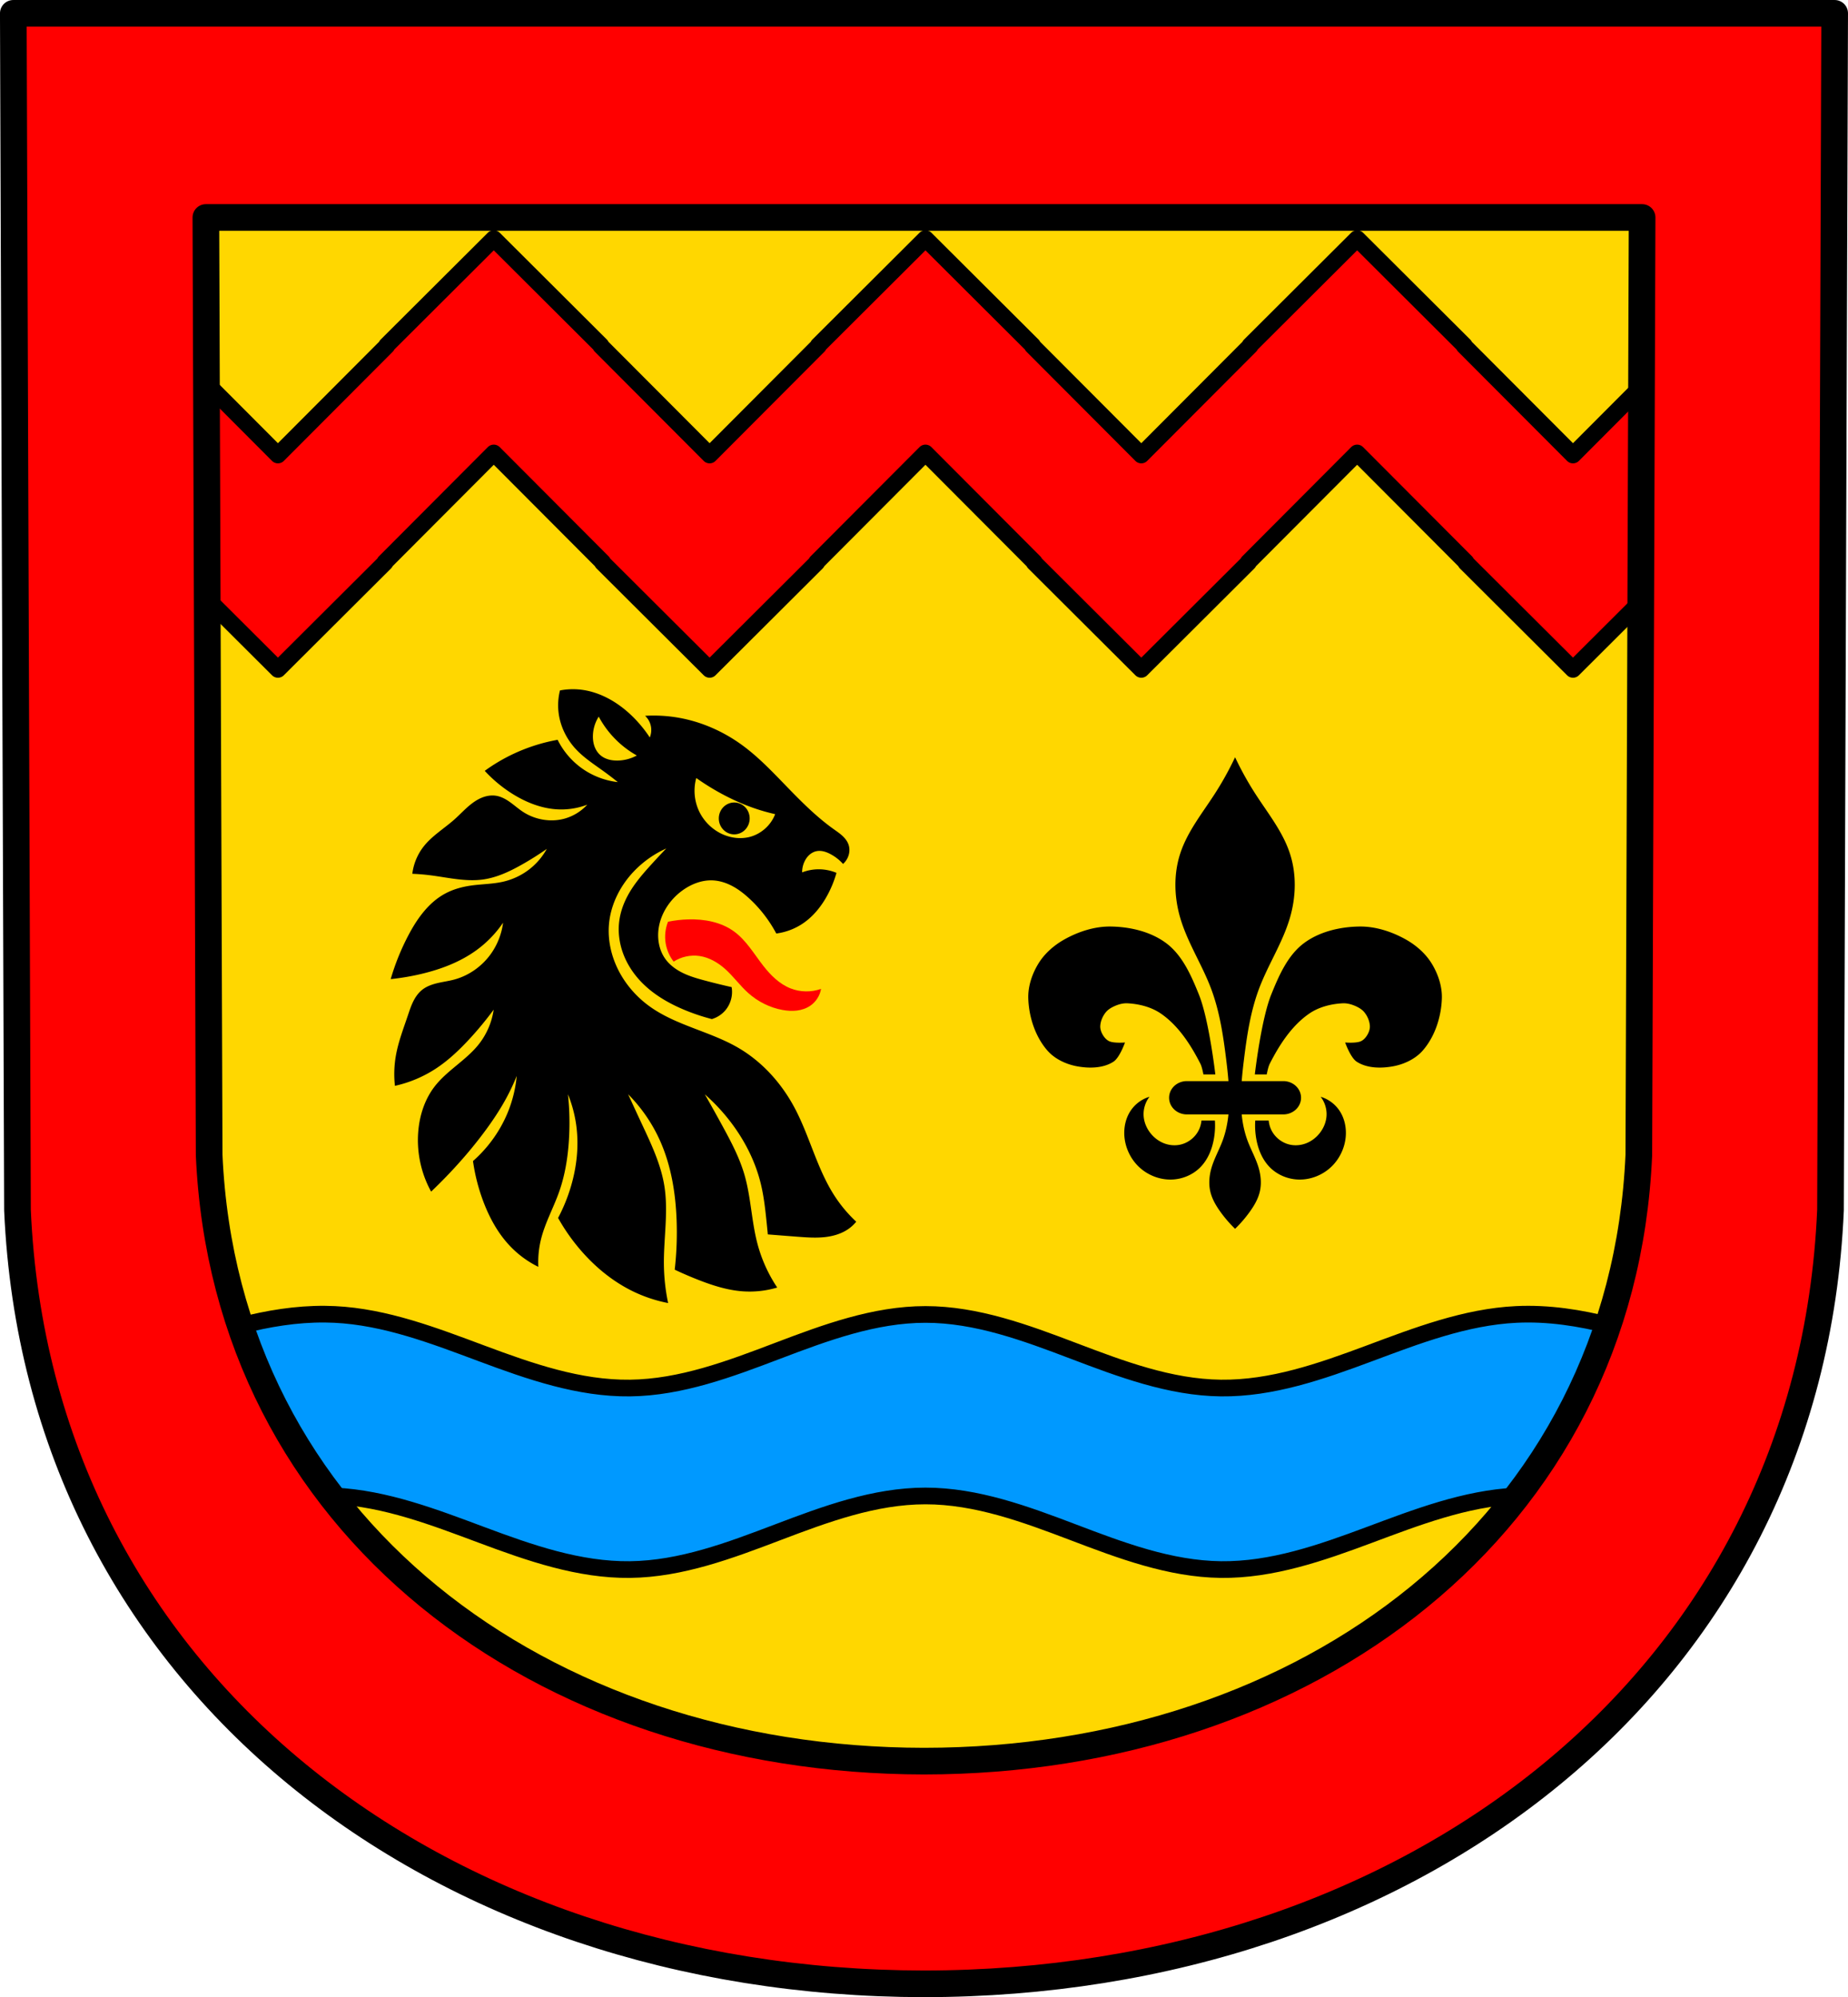 <?xml version="1.0" encoding="UTF-8" standalone="no"?>
<!-- Created with Inkscape (http://www.inkscape.org/) -->

<svg
   xmlns:dc="http://purl.org/dc/elements/1.1/"
   xmlns:cc="http://creativecommons.org/ns#"
   xmlns:rdf="http://www.w3.org/1999/02/22-rdf-syntax-ns#"
   xmlns:svg="http://www.w3.org/2000/svg"
   xmlns="http://www.w3.org/2000/svg"
   xmlns:sodipodi="http://sodipodi.sourceforge.net/DTD/sodipodi-0.dtd"
   xmlns:inkscape="http://www.inkscape.org/namespaces/inkscape"
   width="146.786mm"
   height="158.658mm"
   viewBox="0 0 146.786 158.658"
   version="1.1"
   id="svg8"
   inkscape:version="0.92.5 (2060ec1f9f, 2020-04-08)"
   sodipodi:docname="DEU VG Gerolstein COA.svg">
  <defs
     id="defs2">
    <inkscape:path-effect
       effect="spiro"
       id="path-effect1937"
       is_visible="true" />
    <inkscape:path-effect
       effect="spiro"
       id="path-effect1932"
       is_visible="true" />
    <inkscape:path-effect
       effect="spiro"
       id="path-effect1890"
       is_visible="true" />
    <inkscape:path-effect
       effect="spiro"
       id="path-effect1886"
       is_visible="true" />
    <inkscape:path-effect
       effect="spiro"
       id="path-effect1824"
       is_visible="true" />
    <inkscape:path-effect
       effect="spiro"
       id="path-effect1814"
       is_visible="true" />
    <inkscape:path-effect
       effect="spiro"
       id="path-effect1791"
       is_visible="true" />
    <inkscape:path-effect
       effect="spiro"
       id="path-effect1602"
       is_visible="true" />
    <inkscape:path-effect
       effect="spiro"
       id="path-effect12566-8"
       is_visible="true" />
    <inkscape:path-effect
       effect="spiro"
       id="path-effect13166-1"
       is_visible="true" />
    <inkscape:path-effect
       effect="spiro"
       id="path-effect13014-2"
       is_visible="true" />
    <inkscape:path-effect
       effect="spiro"
       id="path-effect12606-5"
       is_visible="true" />
    <inkscape:path-effect
       effect="spiro"
       id="path-effect13858"
       is_visible="true" />
    <inkscape:path-effect
       effect="spiro"
       id="path-effect12498-4"
       is_visible="true" />
    <inkscape:path-effect
       effect="spiro"
       id="path-effect1791-9"
       is_visible="true" />
    <inkscape:path-effect
       effect="spiro"
       id="path-effect1886-0"
       is_visible="true" />
  </defs>
  <sodipodi:namedview
     id="base"
     pagecolor="#ffffff"
     bordercolor="#666666"
     borderopacity="1.0"
     inkscape:pageopacity="0.0"
     inkscape:pageshadow="2"
     inkscape:zoom="1.3224363"
     inkscape:cx="277.39004"
     inkscape:cy="299.82542"
     inkscape:document-units="mm"
     inkscape:current-layer="layer1"
     showgrid="false"
     inkscape:window-width="1920"
     inkscape:window-height="1046"
     inkscape:window-x="-11"
     inkscape:window-y="-11"
     inkscape:window-maximized="1"
     fit-margin-top="0"
     fit-margin-left="0"
     fit-margin-right="0"
     fit-margin-bottom="0"
     inkscape:snap-midpoints="true"
     inkscape:snap-smooth-nodes="true"
     inkscape:snap-nodes="false" />
  <g
     inkscape:label="Ebene 1"
     inkscape:groupmode="layer"
     id="layer1"
     transform="translate(240.449,-209.233)">
    <path
       style="fill:#ff0000;fill-opacity:1;fill-rule:evenodd;stroke:none;stroke-width:2.117;stroke-linecap:round;stroke-linejoin:round;stroke-miterlimit:4;stroke-dasharray:none;stroke-opacity:1"
       inkscape:connector-curvature="0"
       d="m -94.722,210.292 -0.331,95.068 c -1.61,37.541 -33.423,61.452 -72.004,61.473 -38.546,-0.046 -70.371,-23.968 -72.004,-61.473 l -0.331,-95.068 h 72.333 z"
       id="path10563-0-6-2-5-6"
       sodipodi:nodetypes="ccccccc" />
    <path
       style="fill:#ffd700;fill-opacity:1;fill-rule:evenodd;stroke:none;stroke-width:2.117;stroke-linecap:round;stroke-linejoin:round;stroke-miterlimit:4;stroke-dasharray:none;stroke-opacity:1"
       inkscape:connector-curvature="0"
       d="m -110.017,226.51 -0.261,74.474 c -1.27,29.409 -26.356,48.141 -56.779,48.157 -30.395,-0.036 -55.491,-18.776 -56.779,-48.157 l -0.261,-74.474 h 57.038 z"
       id="path10563-0-6-2-6-9"
       sodipodi:nodetypes="ccccccc" />
    <path
       style="fill:none;fill-rule:evenodd;stroke:#000000;stroke-width:2.117;stroke-linecap:round;stroke-linejoin:round;stroke-miterlimit:4;stroke-dasharray:none;stroke-opacity:1"
       inkscape:connector-curvature="0"
       d="m -94.722,210.292 -0.331,95.068 c -1.61,37.541 -33.423,61.452 -72.004,61.473 -38.546,-0.046 -70.371,-23.968 -72.004,-61.473 l -0.331,-95.068 h 72.333 z"
       id="path10563-0-6-2-5"
       sodipodi:nodetypes="ccccccc" />
    <path
       style="fill:#0099ff;stroke:#000000;stroke-width:5;stroke-linecap:round;stroke-linejoin:round;stroke-miterlimit:4;stroke-dasharray:none;stroke-opacity:1;fill-opacity:1"
       d="M 97.451 393.965 C 88.857 393.884 80.336 395.292 71.961 397.445 C 78.167 416.189 87.294 433.252 98.846 448.42 C 99.335 448.434 99.823 448.439 100.312 448.463 C 115.582 449.207 130.129 454.835 144.453 460.178 C 158.777 465.52 173.565 470.712 188.852 470.527 C 204.145 470.342 218.799 464.792 233.096 459.359 C 247.393 453.927 262.096 448.463 277.391 448.463 C 292.685 448.463 307.389 453.927 321.686 459.359 C 335.983 464.792 350.635 470.342 365.928 470.527 C 381.214 470.712 396.004 465.52 410.328 460.178 C 424.652 454.835 439.197 449.207 454.467 448.463 C 454.992 448.437 455.516 448.432 456.041 448.418 C 467.569 433.255 476.673 416.195 482.859 397.455 C 473.543 395.057 464.044 393.58 454.467 394.047 C 439.197 394.791 424.652 400.417 410.328 405.76 C 396.004 411.102 381.214 416.296 365.928 416.111 C 350.635 415.926 335.983 410.376 321.686 404.943 C 307.389 399.511 292.685 394.047 277.391 394.047 C 262.096 394.047 247.393 399.511 233.096 404.943 C 218.799 410.376 204.145 415.926 188.852 416.111 C 173.565 416.296 158.777 411.102 144.453 405.76 C 130.129 400.417 115.582 394.791 100.312 394.047 C 99.358 394 98.404 393.974 97.451 393.965 z "
       transform="matrix(0.265,0,0,0.265,-240.449,209.233)"
       id="path1600" />
    <path
       style="opacity:1;fill:#ff0000;fill-opacity:1;fill-rule:evenodd;stroke:#000000;stroke-width:5;stroke-linecap:round;stroke-linejoin:round;stroke-miterlimit:4;stroke-dasharray:none;stroke-opacity:1;paint-order:markers fill stroke"
       d="M 148 71.523 L 115.867 103.562 L 115.961 103.656 L 83.305 136.408 L 61.982 115.023 L 62.209 179.639 L 83.305 200.674 L 115.438 168.635 L 115.344 168.541 L 148 135.789 L 180.656 168.541 L 180.562 168.635 L 212.695 200.674 L 244.828 168.635 L 244.734 168.541 L 277.391 135.789 L 310.047 168.541 L 309.953 168.635 L 342.086 200.674 L 374.219 168.635 L 374.125 168.541 L 406.781 135.789 L 439.438 168.541 L 439.344 168.635 L 471.477 200.674 L 492.572 179.641 L 492.799 115.023 L 471.477 136.408 L 438.82 103.656 L 438.914 103.562 L 406.781 71.523 L 374.648 103.562 L 374.742 103.656 L 342.086 136.408 L 309.43 103.656 L 309.523 103.562 L 277.391 71.523 L 245.258 103.562 L 245.352 103.656 L 212.695 136.408 L 180.039 103.656 L 180.133 103.562 L 148 71.523 z "
       transform="matrix(0.265,0,0,0.265,-240.449,209.233)"
       id="rect1677" />
    <path
       style="fill:none;fill-rule:evenodd;stroke:#000000;stroke-width:2.117;stroke-linecap:round;stroke-linejoin:round;stroke-miterlimit:4;stroke-dasharray:none;stroke-opacity:1"
       inkscape:connector-curvature="0"
       d="m -110.017,226.51 -0.261,74.474 c -1.27,29.409 -26.356,48.141 -56.779,48.157 -30.395,-0.036 -55.491,-18.776 -56.779,-48.157 l -0.261,-74.474 h 57.038 z"
       id="path10563-0-6-2-6"
       sodipodi:nodetypes="ccccccc" />
    <path
       style="fill:#000000;stroke:none;stroke-width:1px;stroke-linecap:butt;stroke-linejoin:miter;stroke-opacity:1"
       d="M 172.174 206.617 C 170.723 206.587 169.269 206.709 167.844 206.982 C 167.302 209.14 167.159 211.396 167.422 213.605 C 167.902 217.636 169.751 221.467 172.494 224.459 C 174.939 227.125 178.02 229.105 180.951 231.225 C 182.39 232.266 183.801 233.345 185.18 234.465 C 181.512 234.045 177.949 232.728 174.891 230.66 C 171.599 228.435 168.9 225.343 167.139 221.781 C 162.665 222.581 158.295 223.959 154.172 225.869 C 151.052 227.314 148.075 229.063 145.293 231.084 C 147.741 233.743 150.546 236.072 153.609 237.99 C 157.735 240.574 162.417 242.424 167.279 242.641 C 170.248 242.773 173.241 242.289 176.018 241.23 C 174.274 243.14 172.01 244.569 169.535 245.318 C 165.26 246.613 160.44 245.802 156.709 243.346 C 155.393 242.479 154.211 241.427 152.93 240.51 C 151.649 239.593 150.232 238.798 148.676 238.553 C 147.456 238.361 146.195 238.519 145.023 238.906 C 143.852 239.296 142.765 239.912 141.766 240.637 C 139.766 242.086 138.114 243.955 136.271 245.6 C 133.185 248.355 129.523 250.519 126.971 253.775 C 125.129 256.125 123.945 258.985 123.588 261.949 C 125.331 262.016 127.071 262.158 128.803 262.373 C 134.154 263.036 139.531 264.402 144.869 263.641 C 148.927 263.062 152.713 261.278 156.287 259.271 C 158.902 257.803 161.442 256.204 163.896 254.48 C 162.692 256.665 161.074 258.618 159.152 260.209 C 156.794 262.162 153.981 263.562 151.002 264.273 C 147.799 265.038 144.465 265.009 141.205 265.473 C 138.514 265.855 135.849 266.584 133.453 267.869 C 128.419 270.57 124.963 275.491 122.318 280.555 C 120.158 284.691 118.408 289.041 117.104 293.521 C 120.186 293.203 123.25 292.685 126.266 291.971 C 132.182 290.57 137.991 288.376 142.896 284.783 C 145.967 282.534 148.649 279.755 150.789 276.607 C 150.372 279.885 149.152 283.057 147.266 285.77 C 144.614 289.582 140.617 292.46 136.131 293.662 C 134.491 294.102 132.801 294.322 131.148 294.713 C 129.496 295.103 127.85 295.683 126.523 296.742 C 125.343 297.685 124.469 298.967 123.809 300.326 C 123.148 301.685 122.686 303.131 122.203 304.562 C 120.875 308.499 119.37 312.402 118.654 316.494 C 118.134 319.467 118.04 322.516 118.373 325.516 C 122.673 324.566 126.8 322.838 130.494 320.441 C 134.219 318.025 137.476 314.954 140.5 311.703 C 143.16 308.843 145.656 305.828 147.971 302.682 C 147.422 306.474 145.849 310.116 143.461 313.113 C 139.643 317.905 133.933 320.93 130.211 325.797 C 127.403 329.469 125.887 334.024 125.42 338.623 C 124.771 345.018 126.117 351.602 129.225 357.229 C 131.004 355.532 132.743 353.793 134.439 352.014 C 138.144 348.127 141.645 344.043 144.869 339.75 C 147.462 336.298 149.881 332.705 151.918 328.898 C 153.019 326.84 154.007 324.721 154.877 322.555 C 154.542 326.175 153.685 329.749 152.34 333.127 C 150.837 336.9 148.727 340.427 146.139 343.557 C 144.803 345.171 143.341 346.68 141.77 348.066 C 142.353 352.204 143.394 356.277 144.869 360.188 C 146.719 365.091 149.287 369.786 152.904 373.578 C 155.33 376.121 158.205 378.23 161.359 379.779 C 161.219 376.939 161.505 374.078 162.205 371.322 C 163.433 366.489 165.897 362.069 167.562 357.369 C 169.326 352.394 170.183 347.132 170.521 341.865 C 170.817 337.264 170.724 332.638 170.24 328.053 C 171.506 331.165 172.362 334.443 172.777 337.777 C 173.53 343.814 172.829 349.99 171.086 355.818 C 170.124 359.033 168.847 362.154 167.279 365.121 C 169.306 368.746 171.721 372.153 174.469 375.268 C 178.749 380.119 183.873 384.274 189.689 387.107 C 193.038 388.739 196.602 389.927 200.26 390.631 C 199.46 386.832 199.036 382.956 198.992 379.074 C 198.905 371.215 200.373 363.298 199.133 355.537 C 198.104 349.102 195.267 343.118 192.51 337.213 C 191.087 334.165 189.677 331.113 188.281 328.053 C 192.209 331.999 195.424 336.654 197.725 341.725 C 201.119 349.206 202.486 357.474 202.797 365.684 C 202.986 370.668 202.799 375.669 202.234 380.625 C 204.593 381.743 206.99 382.776 209.422 383.725 C 213.642 385.37 218.013 386.768 222.529 387.107 C 226.036 387.371 229.59 386.988 232.959 385.98 C 230.281 381.977 228.272 377.529 227.039 372.873 C 225.227 366.027 225.095 358.807 223.094 352.014 C 221.635 347.062 219.218 342.453 216.752 337.918 C 214.954 334.611 213.12 331.323 211.254 328.053 C 214.103 330.56 216.704 333.349 219.006 336.367 C 223.189 341.852 226.39 348.131 228.027 354.832 C 228.908 358.437 229.334 362.135 229.719 365.826 C 229.865 367.235 230.006 368.643 230.141 370.053 C 233.147 370.295 236.155 370.531 239.162 370.758 C 241.778 370.955 244.411 371.147 247.021 370.885 C 249.632 370.623 252.244 369.881 254.383 368.361 C 255.225 367.763 255.987 367.05 256.639 366.248 C 254.046 363.828 251.766 361.074 249.873 358.074 C 244.749 349.955 242.586 340.31 238.033 331.857 C 234.123 324.598 228.387 318.25 221.262 314.1 C 212.87 309.212 202.826 307.453 194.904 301.836 C 190.232 298.523 186.461 293.906 184.334 288.588 C 182.926 285.066 182.239 281.237 182.502 277.453 C 182.922 271.398 185.789 265.641 189.973 261.244 C 192.727 258.349 196.051 255.998 199.697 254.363 C 198.154 255.971 196.634 257.599 195.137 259.25 C 192.509 262.147 189.932 265.143 188.094 268.596 C 186.836 270.959 185.938 273.529 185.604 276.186 C 185.199 279.397 185.63 282.694 186.736 285.736 C 187.842 288.778 189.611 291.564 191.805 293.943 C 195.491 297.941 200.307 300.75 205.334 302.824 C 207.945 303.902 210.633 304.797 213.369 305.502 C 214.954 305.036 216.394 304.092 217.455 302.824 C 219.033 300.938 219.725 298.338 219.289 295.918 C 216.598 295.315 213.918 294.656 211.254 293.943 C 209.035 293.35 206.814 292.715 204.746 291.715 C 202.678 290.715 200.755 289.327 199.416 287.461 C 197.521 284.819 196.94 281.37 197.441 278.158 C 198.147 273.636 200.911 269.549 204.631 266.883 C 207.252 265.004 210.429 263.774 213.65 263.924 C 215.707 264.02 217.714 264.672 219.531 265.641 C 221.348 266.609 222.986 267.888 224.504 269.279 C 227.803 272.304 230.58 275.896 232.678 279.85 C 235.489 279.486 238.213 278.465 240.57 276.891 C 243.759 274.761 246.223 271.669 248.041 268.293 C 249.173 266.192 250.072 263.965 250.719 261.668 C 249.506 261.159 248.221 260.826 246.914 260.682 C 244.727 260.439 242.482 260.732 240.43 261.527 C 240.415 260.307 240.707 259.084 241.275 258.004 C 241.628 257.333 242.088 256.714 242.66 256.217 C 243.232 255.72 243.919 255.348 244.658 255.184 C 245.375 255.025 246.127 255.064 246.842 255.23 C 247.557 255.397 248.237 255.687 248.887 256.029 C 250.316 256.782 251.61 257.79 252.691 258.99 C 253.492 258.28 254.085 257.34 254.383 256.312 C 254.661 255.351 254.678 254.308 254.383 253.352 C 254.052 252.283 253.35 251.364 252.533 250.6 C 251.717 249.835 250.783 249.21 249.873 248.561 C 244.315 244.596 239.54 239.655 234.793 234.748 C 230.881 230.704 226.939 226.642 222.389 223.332 C 216.757 219.236 210.221 216.355 203.361 215.156 C 200.063 214.58 196.698 214.39 193.355 214.592 C 194.06 215.245 194.597 216.078 194.904 216.988 C 195.35 218.308 195.299 219.79 194.764 221.076 C 193.331 218.895 191.675 216.861 189.83 215.016 C 185.449 210.633 179.793 207.27 173.623 206.699 C 173.141 206.655 172.657 206.628 172.174 206.617 z M 179.461 214.836 C 180.944 217.607 182.88 220.136 185.168 222.291 C 186.891 223.914 188.812 225.326 190.875 226.484 C 189.13 227.436 187.155 227.959 185.168 227.998 C 184.232 228.017 183.289 227.927 182.389 227.67 C 181.489 227.413 180.632 226.984 179.928 226.367 C 179.121 225.661 178.532 224.722 178.176 223.711 C 177.819 222.699 177.688 221.615 177.715 220.543 C 177.765 218.529 178.376 216.533 179.461 214.836 z M 370.195 227.008 C 368.39 230.842 366.327 234.555 364.025 238.113 C 360.324 243.835 355.946 249.272 353.801 255.74 C 351.715 262.028 351.915 268.957 353.801 275.307 C 355.976 282.629 360.265 289.139 362.967 296.283 C 365.566 303.156 366.654 310.496 367.551 317.789 C 367.807 319.874 368.043 321.984 368.209 324.098 L 355.752 324.098 C 352.799 324.098 350.422 326.323 350.422 329.088 C 350.422 331.853 352.799 334.08 355.752 334.08 L 368.213 334.08 C 367.937 336.798 367.386 339.469 366.42 342.045 C 365.407 344.745 363.963 347.281 363.145 350.047 C 362.452 352.386 362.226 354.9 362.791 357.273 C 363.312 359.46 364.476 361.442 365.787 363.268 C 367.101 365.097 368.579 366.81 370.195 368.379 C 371.812 366.81 373.288 365.097 374.602 363.268 C 375.913 361.442 377.077 359.46 377.598 357.273 C 378.163 354.9 377.938 352.386 377.246 350.047 C 376.427 347.281 374.982 344.745 373.969 342.045 C 373.002 339.469 372.452 336.798 372.176 334.08 L 384.635 334.08 C 387.588 334.08 389.965 331.853 389.965 329.088 C 389.965 326.323 387.588 324.098 384.635 324.098 L 372.18 324.098 C 372.346 321.984 372.581 319.874 372.838 317.789 C 373.735 310.496 374.823 303.156 377.422 296.283 C 380.124 289.139 384.413 282.629 386.588 275.307 C 388.474 268.957 388.674 262.028 386.588 255.74 C 384.442 249.272 380.065 243.835 376.363 238.113 C 374.062 234.555 372.001 230.842 370.195 227.008 z M 208.695 233.238 C 211.229 235.034 213.876 236.669 216.615 238.131 C 219.903 239.885 223.325 241.39 226.863 242.557 C 228.662 243.15 230.49 243.655 232.338 244.07 C 231.06 247.443 228.042 250.101 224.535 250.941 C 221.74 251.611 218.729 251.159 216.148 249.895 C 213.415 248.555 211.135 246.314 209.744 243.605 C 208.121 240.443 207.738 236.662 208.695 233.238 z M 220.076 240.576 A 4.627 4.775 0 0 0 215.451 245.352 A 4.627 4.775 0 0 0 220.076 250.127 A 4.627 4.775 0 0 0 224.703 245.352 A 4.627 4.775 0 0 0 220.076 240.576 z M 332.793 277.758 C 328.04 277.715 323.21 279.293 319.061 281.611 C 315.989 283.328 313.158 285.781 311.305 288.771 C 309.368 291.897 308.087 295.685 308.213 299.359 C 308.403 304.893 310.307 310.78 313.953 314.947 C 316.171 317.483 319.572 319.07 322.887 319.67 C 326.479 320.32 330.697 320.268 333.752 318.27 C 335.622 317.046 337.199 312.521 337.199 312.521 C 337.199 312.521 333.907 312.801 332.473 312.139 C 331.639 311.754 330.984 310.987 330.521 310.193 C 330.06 309.401 329.739 308.456 329.793 307.541 C 329.879 306.073 330.524 304.593 331.453 303.453 C 332.208 302.527 333.329 301.916 334.434 301.461 C 335.543 301.004 336.767 300.708 337.965 300.771 C 341.435 300.955 345.064 301.872 347.93 303.836 C 353.206 307.452 356.908 313.207 359.809 318.908 C 360.31 319.894 360.705 322.102 360.705 322.102 L 364.277 322.102 C 364.277 322.102 362.399 305.696 359.346 298.133 C 357.084 292.529 354.461 286.47 349.646 282.818 C 344.972 279.273 338.66 277.81 332.793 277.758 z M 407.598 277.758 C 401.731 277.81 395.414 279.273 390.74 282.818 C 385.926 286.47 383.303 292.529 381.041 298.133 C 377.988 305.696 376.113 322.102 376.113 322.102 L 379.686 322.102 C 379.686 322.102 380.081 319.894 380.582 318.908 C 383.482 313.207 387.183 307.452 392.459 303.836 C 395.325 301.872 398.954 300.955 402.424 300.771 C 403.622 300.708 404.848 301.004 405.957 301.461 C 407.062 301.916 408.183 302.527 408.938 303.453 C 409.866 304.593 410.511 306.073 410.598 307.541 C 410.651 308.456 410.329 309.401 409.867 310.193 C 409.405 310.987 408.748 311.754 407.914 312.139 C 406.479 312.801 403.191 312.521 403.191 312.521 C 403.191 312.521 404.769 317.046 406.639 318.27 C 409.694 320.268 413.908 320.32 417.5 319.67 C 420.815 319.07 424.219 317.483 426.438 314.947 C 430.083 310.78 431.984 304.893 432.174 299.359 C 432.3 295.685 431.018 291.897 429.082 288.771 C 427.229 285.781 424.398 283.328 421.326 281.611 C 417.177 279.293 412.351 277.715 407.598 277.758 z M 344.543 328.795 C 342.169 329.493 340.063 331.096 338.732 333.217 C 337.593 335.033 337.026 337.193 336.982 339.348 C 336.904 343.228 338.549 347.095 341.322 349.758 C 343.971 352.3 347.626 353.738 351.264 353.607 C 354.431 353.494 357.565 352.183 359.805 349.9 C 362.053 347.608 363.325 344.466 363.867 341.273 C 364.167 339.511 364.26 337.711 364.146 335.926 L 360.119 335.926 C 360.016 336.969 359.725 337.992 359.246 338.92 C 358.105 341.133 355.921 342.751 353.506 343.197 C 351.916 343.491 350.249 343.294 348.75 342.682 C 347.25 342.069 345.92 341.047 344.895 339.775 C 343.721 338.32 342.939 336.519 342.793 334.643 C 342.631 332.563 343.27 330.429 344.543 328.795 z M 395.846 328.795 C 397.119 330.429 397.759 332.563 397.598 334.643 C 397.452 336.519 396.669 338.32 395.496 339.775 C 394.471 341.047 393.138 342.069 391.639 342.682 C 390.139 343.294 388.473 343.491 386.883 343.197 C 384.468 342.751 382.284 341.133 381.143 338.92 C 380.664 337.992 380.374 336.969 380.271 335.926 L 376.242 335.926 C 376.128 337.711 376.223 339.511 376.523 341.273 C 377.066 344.466 378.334 347.608 380.582 349.9 C 382.822 352.183 385.956 353.494 389.123 353.607 C 392.76 353.738 396.42 352.3 399.068 349.758 C 401.842 347.095 403.486 343.228 403.408 339.348 C 403.365 337.193 402.794 335.033 401.654 333.217 C 400.324 331.096 398.22 329.493 395.846 328.795 z "
       transform="matrix(0.265,0,0,0.265,-240.449,209.233)"
       id="path1789-0" />
    <path
       transform="translate(154.567,1.6e-6)"
       style="fill:#ff0000;stroke:none;stroke-width:0.265px;stroke-linecap:butt;stroke-linejoin:miter;stroke-opacity:1;fill-opacity:1"
       d="m -329.799,287.789 c -0.09,0.538 -0.407,1.035 -0.858,1.342 -0.314,0.214 -0.686,0.337 -1.064,0.384 -0.378,0.047 -0.762,0.019 -1.136,-0.048 -1.008,-0.182 -1.958,-0.66 -2.722,-1.342 -0.656,-0.586 -1.173,-1.314 -1.827,-1.902 -0.579,-0.52 -1.281,-0.932 -2.051,-1.044 -0.708,-0.103 -1.451,0.059 -2.051,0.448 -0.327,-0.422 -0.547,-0.927 -0.634,-1.454 -0.094,-0.575 -0.029,-1.174 0.186,-1.715 0.528,-0.108 1.065,-0.171 1.604,-0.186 1.283,-0.038 2.619,0.21 3.655,0.97 0.964,0.707 1.577,1.78 2.312,2.722 0.583,0.747 1.282,1.442 2.163,1.79 0.768,0.303 1.647,0.317 2.424,0.037 z"
       id="path1884-8"
       inkscape:connector-curvature="0"
       inkscape:path-effect="#path-effect1886-0"
       inkscape:original-d="m -329.79949,287.78923 c 0,0 -0.41259,1.05288 -0.8577,1.34248 -0.62184,0.4046 -1.46702,0.44898 -2.20019,0.33563 -0.99989,-0.15458 -1.90579,-0.74496 -2.72227,-1.34249 -0.70945,-0.5192 -1.12114,-1.37815 -1.82727,-1.90186 -0.6162,-0.45701 -1.29014,-0.9462 -2.05103,-1.04416 -0.69403,-0.0894 -2.05102,0.4475 -2.05102,0.4475 0,0 -0.5542,-0.93157 -0.63396,-1.45437 -0.0867,-0.56859 0.18646,-1.7154 0.18646,-1.7154 0,0 1.0668,-0.22505 1.60353,-0.18645 1.25708,0.0904 2.58876,0.29689 3.65455,0.96957 1.00678,0.63544 1.46488,1.88582 2.31207,2.72227 0.66595,0.6575 1.28487,1.46614 2.16289,1.78999 0.75815,0.27964 2.42394,0.0373 2.42394,0.0373 z"
       sodipodi:nodetypes="caaaaacacaaaacc" />
  </g>
</svg>
